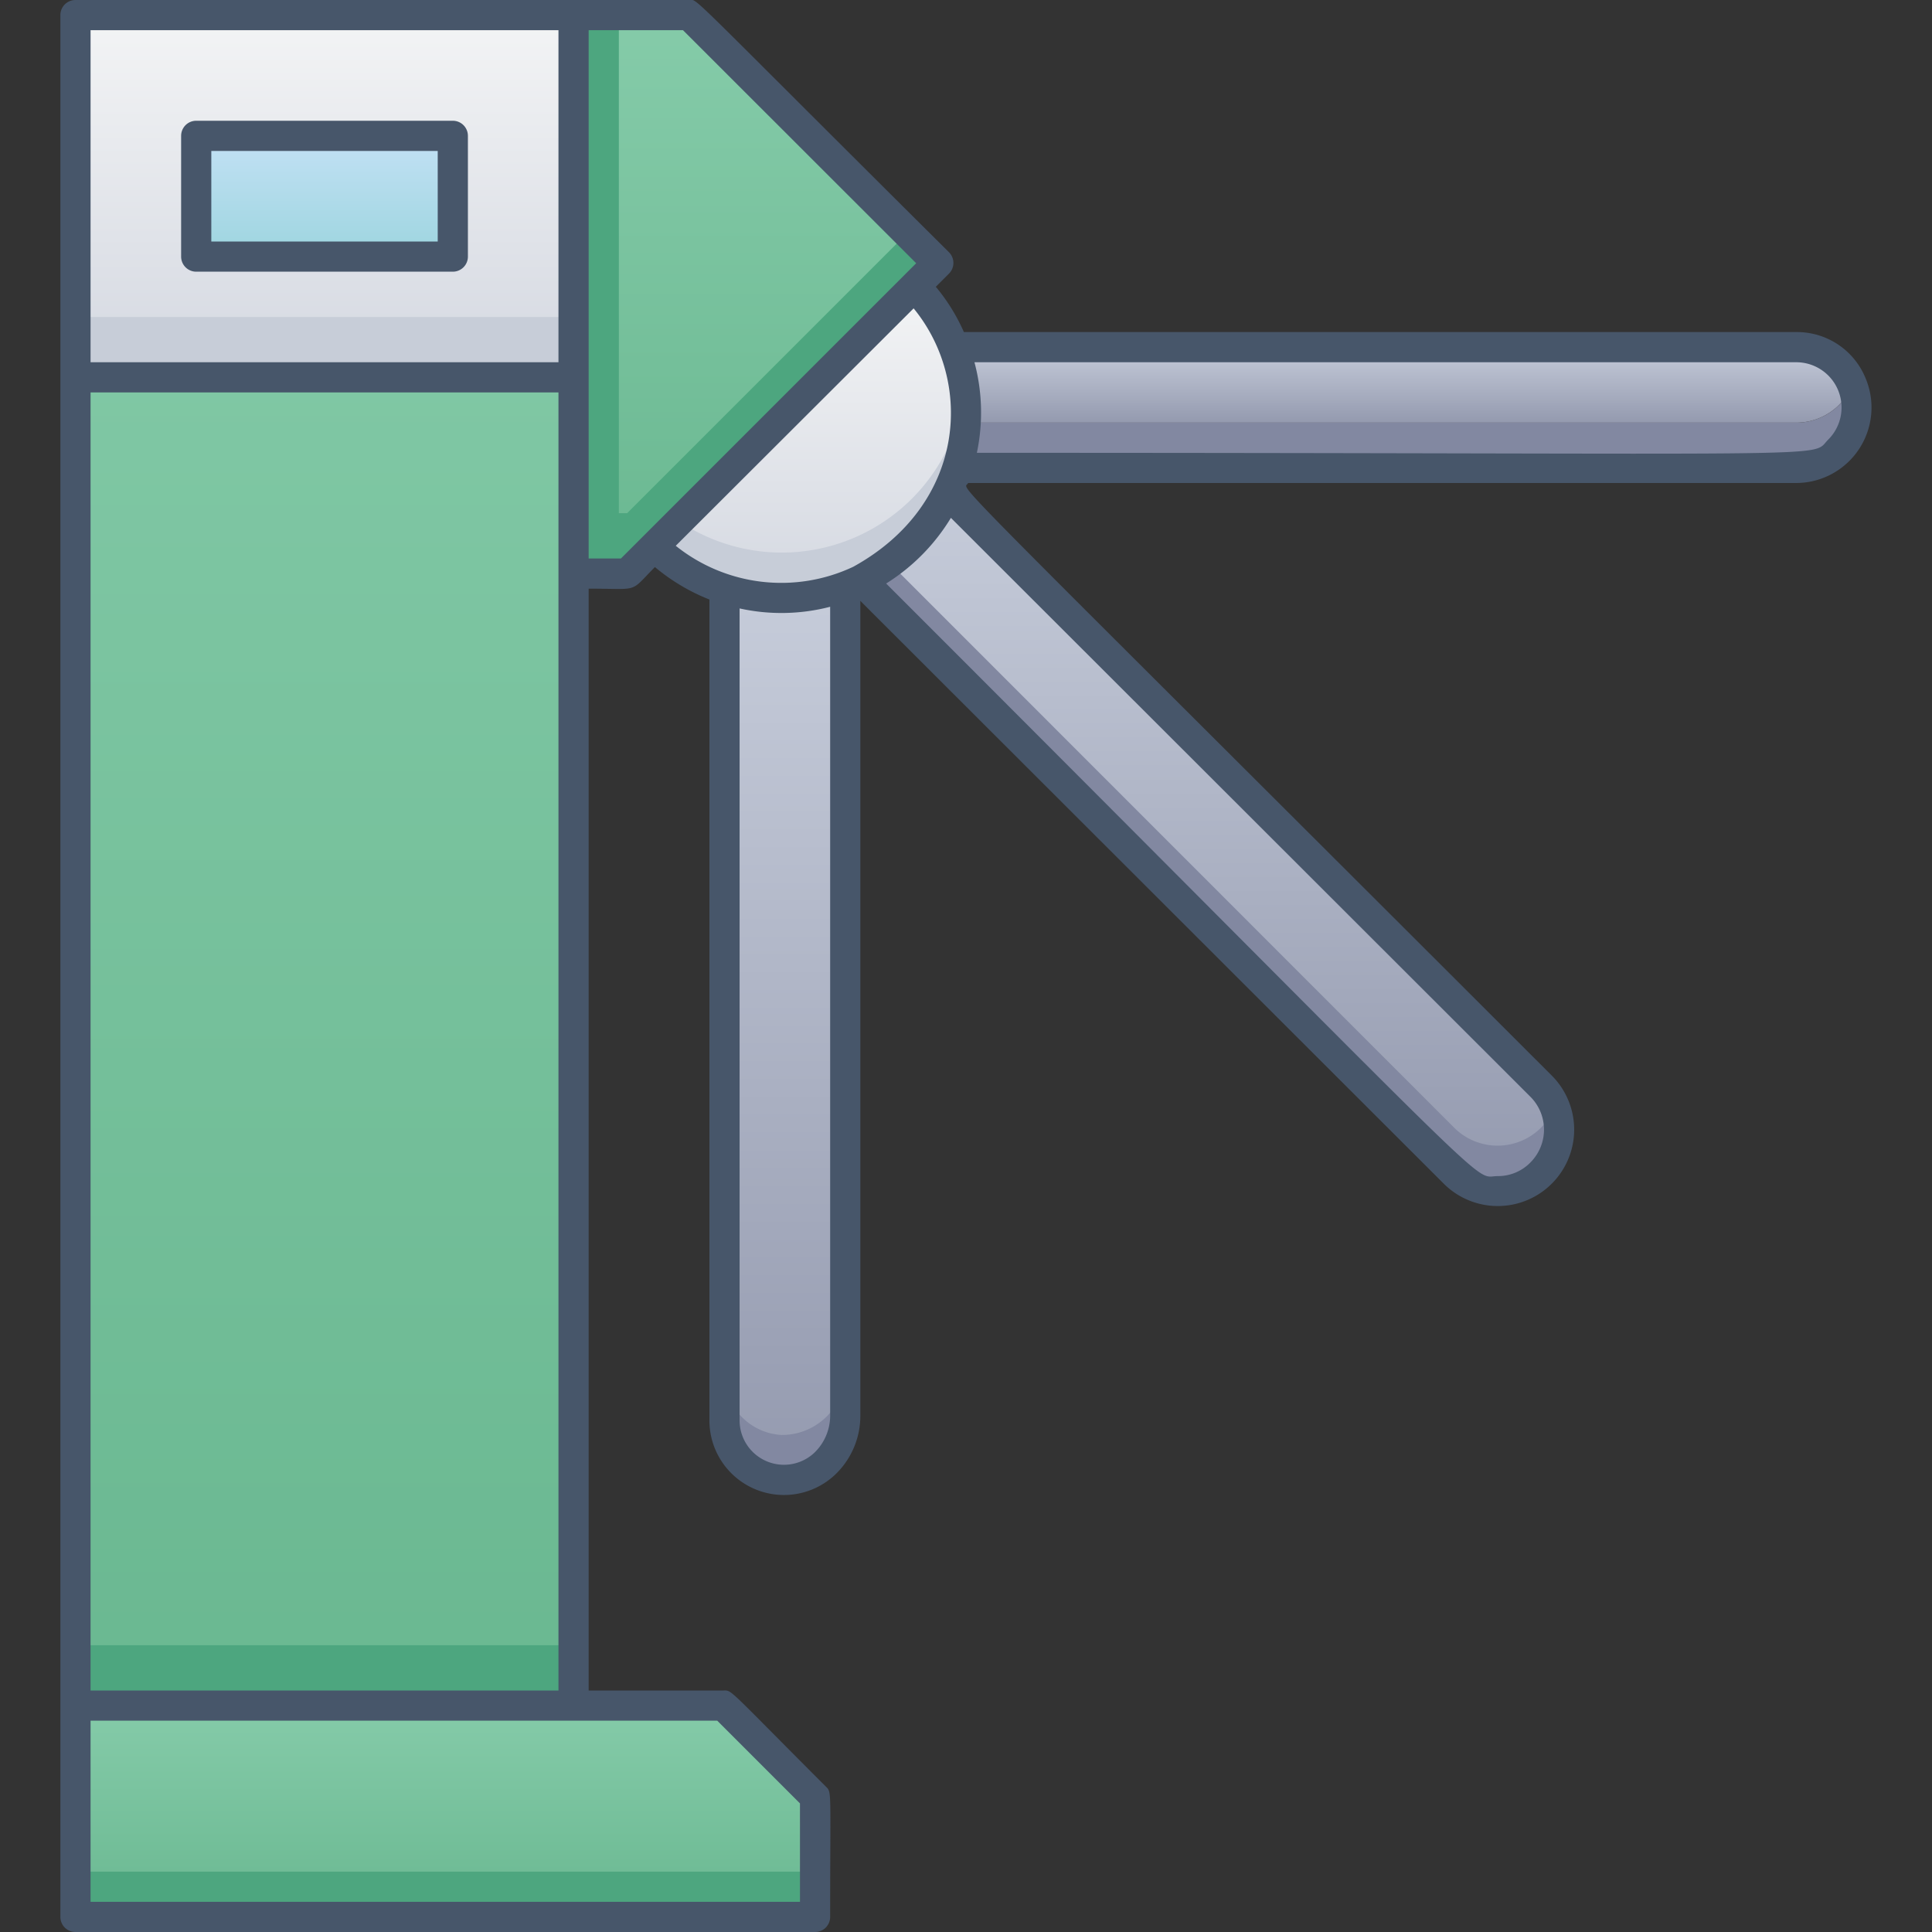 <svg xmlns="http://www.w3.org/2000/svg" xmlns:xlink="http://www.w3.org/1999/xlink" viewBox="0 0 128 128"><rect x="0" y="0" width="128" height="128" fill="#333333" stroke="none"/><defs><style>.cls-1{fill:url(#linear-gradient);}.cls-2{fill:url(#linear-gradient-2);}.cls-3{fill:#8288a1;}.cls-4{fill:#949aaf;}.cls-5{fill:url(#linear-gradient-3);}.cls-6{fill:url(#linear-gradient-4);}.cls-7{fill:#4da67f;}.cls-8{fill:url(#linear-gradient-5);}.cls-9{fill:url(#linear-gradient-6);}.cls-10{fill:#c7cdd8;}.cls-11{fill:url(#linear-gradient-7);}.cls-12{fill:url(#linear-gradient-8);}.cls-13{fill:url(#linear-gradient-9);}.cls-14{fill:#47566a;}</style><linearGradient id="linear-gradient" x1="52" y1="98.07" x2="52" y2="39" gradientUnits="userSpaceOnUse"><stop offset="0" stop-color="#949aaf"/><stop offset="1" stop-color="#c6ccda"/></linearGradient><linearGradient id="linear-gradient-2" x1="80.17" y1="78.92" x2="80.17" y2="32.68" xlink:href="#linear-gradient"/><linearGradient id="linear-gradient-3" x1="93" y1="28" x2="93" y2="23" xlink:href="#linear-gradient"/><linearGradient id="linear-gradient-4" x1="29.5" y1="127" x2="29.5" y2="113" gradientUnits="userSpaceOnUse"><stop offset="0" stop-color="#6ab891"/><stop offset="1" stop-color="#85cba9"/></linearGradient><linearGradient id="linear-gradient-5" x1="21.5" y1="113" x2="21.5" y2="1" xlink:href="#linear-gradient-4"/><linearGradient id="linear-gradient-6" x1="21.5" y1="25" x2="21.5" y2="1" gradientUnits="userSpaceOnUse"><stop offset="0" stop-color="#d4d8e1"/><stop offset="1" stop-color="#f3f4f5"/></linearGradient><linearGradient id="linear-gradient-7" x1="21.5" y1="17" x2="21.5" y2="9" gradientUnits="userSpaceOnUse"><stop offset="0" stop-color="#9dd5df"/><stop offset="1" stop-color="#c3e1f5"/></linearGradient><linearGradient id="linear-gradient-8" x1="50.06" y1="38" x2="50.06" y2="1" xlink:href="#linear-gradient-4"/><linearGradient id="linear-gradient-9" x1="53.68" y1="39.6" x2="53.68" y2="18.97" xlink:href="#linear-gradient-6"/></defs><title>Turnstile</title><g id="Turnstile"><path class="cls-1" d="M56,39V93.81a4.19,4.19,0,0,1-4.22,4.26,4,4,0,0,1-3.78-4V39"/><path class="cls-2" d="M62.82,32.68,102.1,72a4.07,4.07,0,0,1-5.75,5.75L57.05,38.41"/><path class="cls-3" d="M119,31H63.46c-.39-10.64-.24-9.75,0-3H119a4,4,0,0,0,3.71-2.47A4,4,0,0,1,119,31Z"/><polygon class="cls-4" points="64.14 31 63.46 31 63.43 30.29 64.14 31"/><path class="cls-3" d="M56,90.81v3a4.19,4.19,0,0,1-4.22,4.26,4,4,0,0,1-3.78-4v-3a4,4,0,0,0,3.78,4A4.19,4.19,0,0,0,56,90.81Z"/><path class="cls-3" d="M96.35,77.72,57.05,38.41l1.51-1.49,37.79,37.8A4.07,4.07,0,0,0,103,73.34,4.07,4.07,0,0,1,96.35,77.72Z"/><polygon class="cls-4" points="63.43 30.29 64.14 31 63.46 31 63.43 30.29"/><path class="cls-5" d="M122.71,25.52A4,4,0,0,1,119,28H63.46l-.18-5H119A3.93,3.93,0,0,1,122.71,25.52Z"/><path class="cls-6" d="M54,127H5V113H47.94L54,119.06Z"/><rect class="cls-7" x="5" y="124" width="49" height="3"/><rect class="cls-8" x="5" y="1" width="33" height="112"/><rect class="cls-7" x="5" y="109" width="33" height="4"/><rect class="cls-9" x="5" y="1" width="33" height="24"/><rect class="cls-10" x="5" y="21" width="33" height="4"/><rect class="cls-11" x="13" y="9" width="17" height="8"/><path class="cls-12" d="M38,1h7.66L62.11,17.44,41.55,38H38Z"/><path class="cls-7" d="M62.11,17.44,41.55,38H38V34h3.55L60.11,15.44Z"/><path class="cls-13" d="M60.58,19A12.19,12.19,0,0,1,43.35,36.2"/><path class="cls-10" d="M43.35,36.2,45,34.54a12.19,12.19,0,0,0,18.9-8.68C65.33,37.47,51.44,44.08,43.35,36.2Z"/><rect class="cls-7" x="38" y="1" width="3" height="34"/><path class="cls-14" d="M30,8H13a1,1,0,0,0-1,1v8a1,1,0,0,0,1,1H30a1,1,0,0,0,1-1V9A1,1,0,0,0,30,8Zm-1,8H14V10H29Z"/><path class="cls-14" d="M123.6,25.06A4.91,4.91,0,0,0,119,22H63.86A12.58,12.58,0,0,0,62,19l.87-.87a1,1,0,0,0,0-1.42C45.05-1,46.28,0,45.66,0H5A1,1,0,0,0,4,1V127a1,1,0,0,0,1,1H54a1,1,0,0,0,1-1c0-8.5.12-8.24-.29-8.64-6.57-6.57-6.19-6.36-6.77-6.36H39V39c3.45,0,2.66.31,4.39-1.43A13.18,13.18,0,0,0,47,39.72V94.08a4.94,4.94,0,0,0,8.32,3.63A5.38,5.38,0,0,0,57,93.81v-54L95.65,78.42a5.06,5.06,0,1,0,7.16-7.16C61,29.47,63.9,32.64,64.14,32H119A5,5,0,0,0,123.6,25.06ZM6,2H37V24H6ZM53,119.48V126H6V114H47.52ZM6,112V26H37v86ZM41.14,37H39V2h6.25L60.7,17.44ZM60.53,20.43c4,4.88,3.47,13-4,17.12a11.18,11.18,0,0,1-11.76-1.39ZM53.94,96.26A2.94,2.94,0,0,1,49,94.08V40.31a12.84,12.84,0,0,0,6-.11V93.81A3.41,3.41,0,0,1,53.94,96.26ZM101.4,72.67a3.08,3.08,0,0,1,0,4.34,3,3,0,0,1-2.18.91c-1.8,0,1.33,2.58-40.51-39.26A13.21,13.21,0,0,0,63,34.31Zm19.73-43.55c-1.29,1.27,2.59.88-56.41.88a12.91,12.91,0,0,0-.16-6H119A3,3,0,0,1,121.13,29.12Z"/></g></svg>